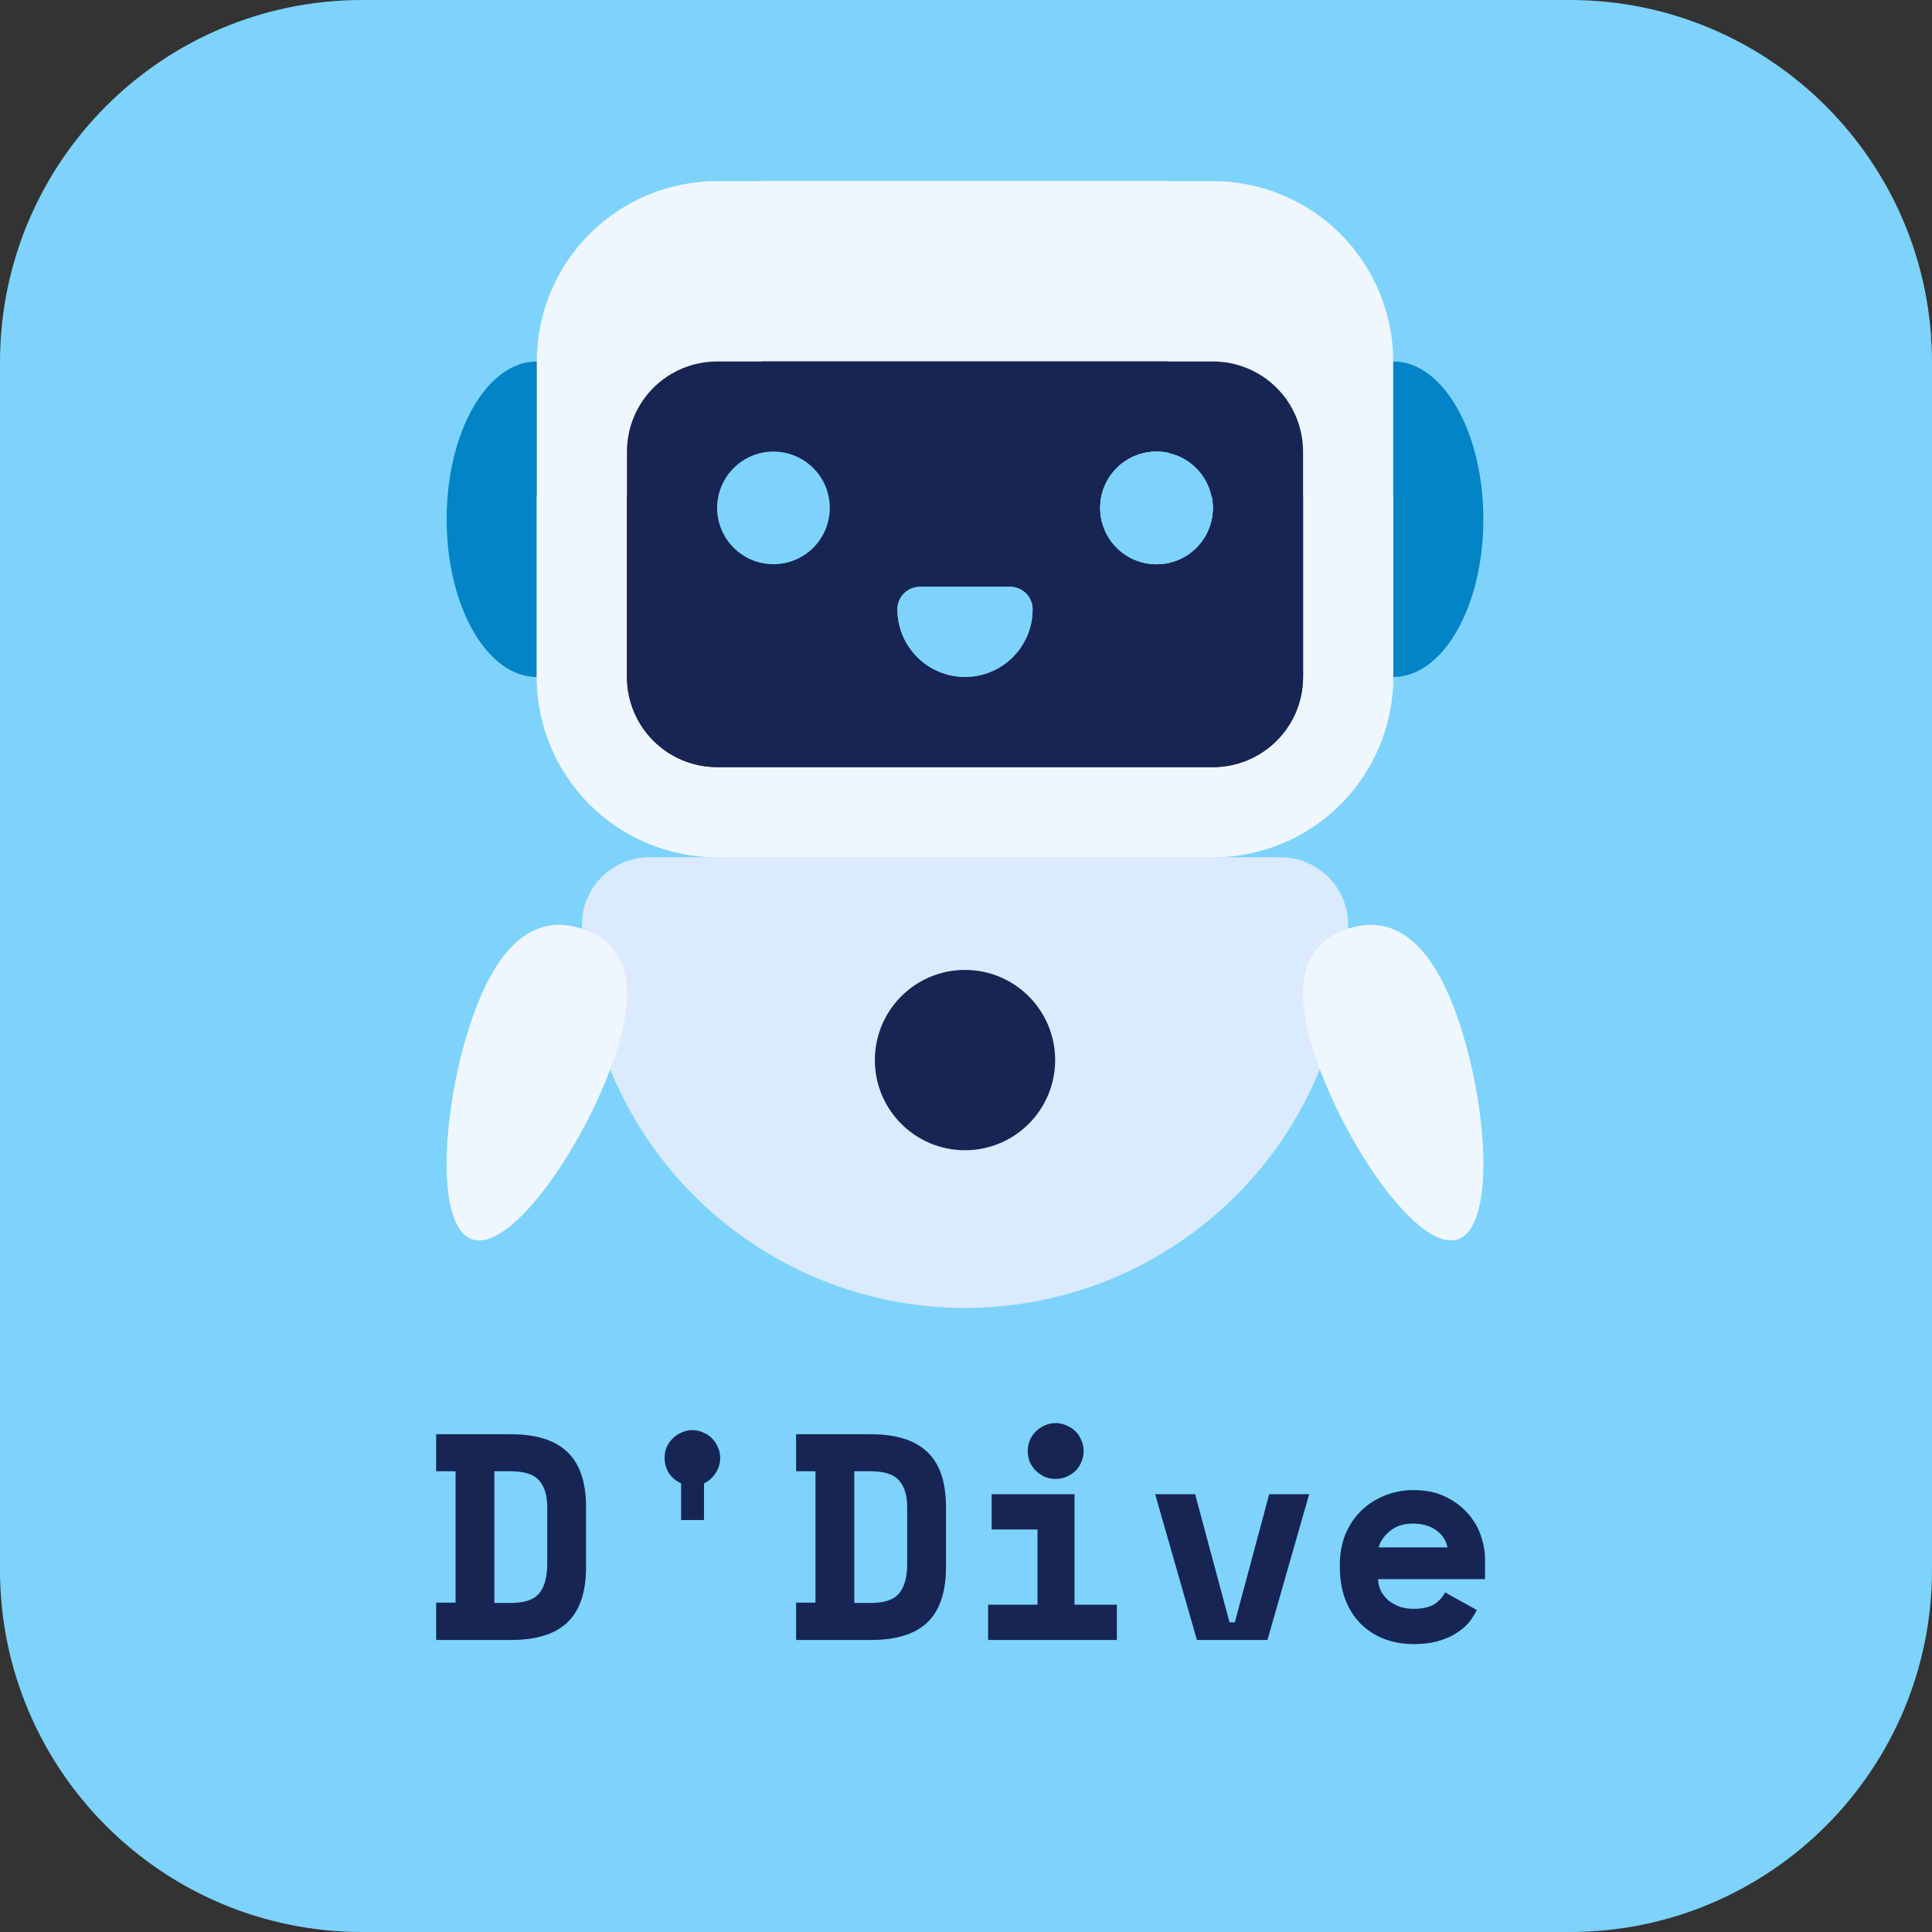 <svg width="64" height="64" viewBox="0 0 64 64" fill="none" xmlns="http://www.w3.org/2000/svg">
<rect x="0" y="0" width="64" height="64" fill="#333333" stroke="none"/>
<g clip-path="url(#clip0_412_13605)">
<path d="M52 0H12C5.373 0 0 5.373 0 12V52C0 58.627 5.373 64 12 64H52C58.627 64 64 58.627 64 52V12C64 5.373 58.627 0 52 0Z" fill="#7DD3FC"/>
<path d="M14.448 47.511H16.921C17.765 47.511 18.391 47.709 18.8 48.105C19.209 48.494 19.414 49.101 19.414 49.926V51.912C19.414 52.736 19.209 53.346 18.8 53.742C18.391 54.132 17.765 54.327 16.921 54.327H14.448V53.09H15.091V48.738H14.448V47.511ZM16.921 53.1C17.369 53.1 17.68 52.996 17.856 52.788C18.038 52.574 18.128 52.243 18.128 51.795V49.926C18.128 49.536 18.038 49.241 17.856 49.04C17.68 48.838 17.369 48.738 16.921 48.738H16.376V53.1H16.921ZM22.562 49.137C22.399 49.066 22.266 48.955 22.162 48.806C22.065 48.65 22.016 48.478 22.016 48.29C22.016 48.166 22.039 48.05 22.084 47.939C22.136 47.822 22.205 47.725 22.289 47.647C22.373 47.563 22.471 47.498 22.581 47.453C22.691 47.401 22.811 47.375 22.941 47.375C23.065 47.375 23.181 47.401 23.292 47.453C23.409 47.498 23.506 47.563 23.584 47.647C23.668 47.725 23.733 47.822 23.779 47.939C23.831 48.05 23.857 48.166 23.857 48.29C23.857 48.478 23.805 48.65 23.701 48.806C23.603 48.955 23.477 49.066 23.321 49.137V50.354H22.562V49.137ZM26.372 47.511H28.845C29.689 47.511 30.315 47.709 30.724 48.105C31.133 48.494 31.337 49.101 31.337 49.926V51.912C31.337 52.736 31.133 53.346 30.724 53.742C30.315 54.132 29.689 54.327 28.845 54.327H26.372V53.09H27.014V48.738H26.372V47.511ZM28.845 53.1C29.293 53.1 29.604 52.996 29.779 52.788C29.961 52.574 30.052 52.243 30.052 51.795V49.926C30.052 49.536 29.961 49.241 29.779 49.04C29.604 48.838 29.293 48.738 28.845 48.738H28.3V53.1H28.845ZM32.733 53.158H34.368V50.666H32.85V49.497H35.595V53.158H36.998V54.327H32.733V53.158ZM35.897 48.066C35.897 48.196 35.871 48.319 35.819 48.436C35.774 48.546 35.709 48.644 35.625 48.728C35.54 48.806 35.44 48.871 35.323 48.923C35.212 48.968 35.096 48.991 34.972 48.991C34.842 48.991 34.722 48.968 34.612 48.923C34.502 48.871 34.404 48.806 34.32 48.728C34.236 48.644 34.167 48.546 34.115 48.436C34.07 48.319 34.047 48.196 34.047 48.066C34.047 47.936 34.07 47.816 34.115 47.706C34.167 47.589 34.236 47.491 34.32 47.413C34.404 47.329 34.502 47.264 34.612 47.219C34.722 47.167 34.842 47.141 34.972 47.141C35.096 47.141 35.212 47.167 35.323 47.219C35.44 47.264 35.54 47.329 35.625 47.413C35.709 47.491 35.774 47.589 35.819 47.706C35.871 47.816 35.897 47.936 35.897 48.066ZM38.266 49.497H39.59L40.73 53.742H40.905L42.044 49.497H43.368L41.986 54.327H39.649L38.266 49.497ZM45.65 52.311C45.656 52.454 45.689 52.587 45.747 52.71C45.812 52.827 45.896 52.931 46 53.022C46.111 53.106 46.234 53.175 46.37 53.226C46.513 53.272 46.662 53.295 46.818 53.295C47.123 53.295 47.357 53.243 47.519 53.139C47.681 53.028 47.798 52.899 47.87 52.749L48.921 53.334C48.863 53.457 48.782 53.587 48.678 53.723C48.574 53.853 48.438 53.973 48.269 54.083C48.107 54.194 47.905 54.285 47.665 54.356C47.431 54.427 47.156 54.463 46.838 54.463C46.474 54.463 46.143 54.405 45.844 54.288C45.546 54.171 45.286 54.002 45.066 53.781C44.851 53.561 44.682 53.291 44.559 52.973C44.442 52.655 44.384 52.295 44.384 51.892V51.834C44.384 51.464 44.446 51.127 44.569 50.821C44.699 50.516 44.874 50.257 45.095 50.042C45.315 49.828 45.572 49.663 45.864 49.546C46.163 49.423 46.481 49.361 46.818 49.361C47.233 49.361 47.591 49.435 47.889 49.585C48.188 49.728 48.434 49.913 48.629 50.14C48.824 50.361 48.967 50.607 49.058 50.88C49.148 51.146 49.194 51.406 49.194 51.659V52.311H45.65ZM46.808 50.471C46.497 50.471 46.244 50.552 46.049 50.714C45.854 50.87 45.728 51.052 45.669 51.26H47.948C47.909 51.032 47.785 50.844 47.578 50.695C47.376 50.545 47.12 50.471 46.808 50.471Z" fill="#172554"/>
<path d="M44.659 30.764V30.637C44.659 30.043 44.423 29.474 44.003 29.053C43.583 28.633 43.014 28.398 42.419 28.398H21.515C20.921 28.398 20.352 28.633 19.932 29.053C19.512 29.474 19.276 30.043 19.276 30.637V30.764L20.216 35.43C21.169 37.765 22.796 39.763 24.889 41.169C26.981 42.576 29.446 43.327 31.967 43.327C34.489 43.327 36.953 42.576 39.046 41.169C41.139 39.763 42.766 37.765 43.718 35.43L44.659 30.764Z" fill="#DBEAFE"/>
<path d="M18.529 11.974V22.426H17.782C16.132 22.426 14.796 20.089 14.796 17.2C14.796 14.31 16.132 11.974 17.782 11.974H18.529ZM45.406 11.974V22.426H46.152C47.802 22.426 49.138 20.089 49.138 17.2C49.138 14.31 47.802 11.974 46.152 11.974H45.406Z" fill="#0284C7"/>
<path d="M17.782 16.452V22.425C17.782 24.009 18.412 25.528 19.532 26.648C20.652 27.768 22.171 28.397 23.755 28.397H40.18C41.764 28.397 43.283 27.768 44.403 26.648C45.523 25.528 46.152 24.009 46.152 22.425V11.973C46.152 10.389 45.523 8.869 44.403 7.749C43.283 6.629 41.764 6 40.18 6H25.248L17.782 16.452Z" fill="#EFF6FF"/>
<path d="M46.152 16.452V22.425C46.152 24.009 45.523 25.528 44.403 26.648C43.283 27.768 41.764 28.397 40.179 28.397H23.755C22.171 28.397 20.652 27.768 19.532 26.648C18.412 25.528 17.782 24.009 17.782 22.425V11.973C17.782 10.389 18.412 8.869 19.532 7.749C20.652 6.629 22.171 6 23.755 6H38.686L46.152 16.452Z" fill="#EFF6FF"/>
<path d="M43.166 16.453V22.426C43.166 23.218 42.851 23.977 42.291 24.537C41.731 25.097 40.971 25.412 40.179 25.412H23.755C22.963 25.412 22.203 25.097 21.643 24.537C21.083 23.977 20.769 23.218 20.769 22.426V14.96C20.769 14.168 21.083 13.408 21.643 12.848C22.203 12.288 22.963 11.974 23.755 11.974H38.686L43.166 16.453Z" fill="#172554"/>
<path d="M20.769 16.453V22.426C20.769 23.218 21.083 23.977 21.643 24.537C22.203 25.097 22.963 25.412 23.755 25.412H40.18C40.972 25.412 41.731 25.097 42.291 24.537C42.851 23.977 43.166 23.218 43.166 22.426V14.96C43.166 14.168 42.851 13.408 42.291 12.848C41.731 12.288 40.972 11.974 40.18 11.974H25.248L20.769 16.453Z" fill="#172554"/>
<path d="M25.622 18.691C26.653 18.691 27.488 17.856 27.488 16.825C27.488 15.794 26.653 14.959 25.622 14.959C24.591 14.959 23.756 15.794 23.756 16.825C23.756 17.856 24.591 18.691 25.622 18.691Z" fill="#7DD3FC"/>
<path d="M38.307 18.691C39.338 18.691 40.174 17.856 40.174 16.825C40.174 15.794 39.338 14.959 38.307 14.959C37.277 14.959 36.441 15.794 36.441 16.825C36.441 17.856 37.277 18.691 38.307 18.691Z" fill="#7DD3FC"/>
<path d="M40.142 16.452C40.166 16.575 40.179 16.7 40.18 16.825C40.18 17.194 40.07 17.555 39.865 17.862C39.66 18.169 39.369 18.408 39.028 18.549C38.687 18.691 38.311 18.727 37.949 18.655C37.587 18.584 37.255 18.406 36.994 18.145C36.733 17.884 36.555 17.551 36.483 17.189C36.411 16.827 36.448 16.452 36.589 16.111C36.73 15.77 36.969 15.478 37.276 15.273C37.583 15.068 37.944 14.959 38.313 14.959C38.439 14.96 38.564 14.972 38.687 14.996M30.474 19.438H33.461C33.659 19.438 33.849 19.517 33.989 19.657C34.129 19.797 34.207 19.986 34.207 20.184C34.207 20.779 33.971 21.348 33.551 21.768C33.131 22.188 32.562 22.424 31.968 22.424C31.373 22.424 30.804 22.188 30.384 21.768C29.964 21.348 29.728 20.779 29.728 20.184C29.728 19.986 29.806 19.797 29.946 19.657C30.087 19.517 30.276 19.438 30.474 19.438Z" fill="#7DD3FC"/>
<path d="M40.142 16.452C40.166 16.575 40.179 16.7 40.18 16.825C40.18 17.194 40.07 17.555 39.865 17.862C39.66 18.169 39.369 18.408 39.028 18.549C38.687 18.691 38.311 18.727 37.949 18.655C37.587 18.584 37.255 18.406 36.994 18.145C36.733 17.884 36.555 17.551 36.483 17.189C36.411 16.827 36.448 16.452 36.589 16.111C36.73 15.77 36.969 15.478 37.276 15.273C37.583 15.068 37.944 14.959 38.313 14.959C38.439 14.96 38.564 14.972 38.687 14.996M30.474 19.438H33.461C33.659 19.438 33.849 19.517 33.989 19.657C34.129 19.797 34.207 19.986 34.207 20.184C34.207 20.779 33.971 21.348 33.551 21.768C33.131 22.188 32.562 22.424 31.968 22.424C31.373 22.424 30.804 22.188 30.384 21.768C29.964 21.348 29.728 20.779 29.728 20.184C29.728 19.986 29.806 19.797 29.946 19.657C30.087 19.517 30.276 19.438 30.474 19.438Z" fill="#7DD3FC"/>
<path d="M20.304 35.173C19.307 38.018 16.937 41.463 15.654 41.058C14.371 40.652 14.657 36.545 15.654 33.701C16.651 30.857 17.992 30.352 19.276 30.762C20.56 31.173 21.309 32.329 20.304 35.173ZM43.631 35.173C44.628 38.018 46.998 41.461 48.28 41.058C49.563 40.655 49.278 36.545 48.28 33.701C47.283 30.857 45.943 30.352 44.659 30.762C43.375 31.173 42.626 32.329 43.631 35.173Z" fill="#EFF6FF"/>
<path d="M31.967 38.103C33.616 38.103 34.953 36.766 34.953 35.117C34.953 33.467 33.616 32.13 31.967 32.13C30.318 32.13 28.981 33.467 28.981 35.117C28.981 36.766 30.318 38.103 31.967 38.103Z" fill="#172554"/>
</g>
<defs>
<clipPath id="clip0_412_13605">
<rect width="64" height="64" fill="white"/>
</clipPath>
</defs>
</svg>
